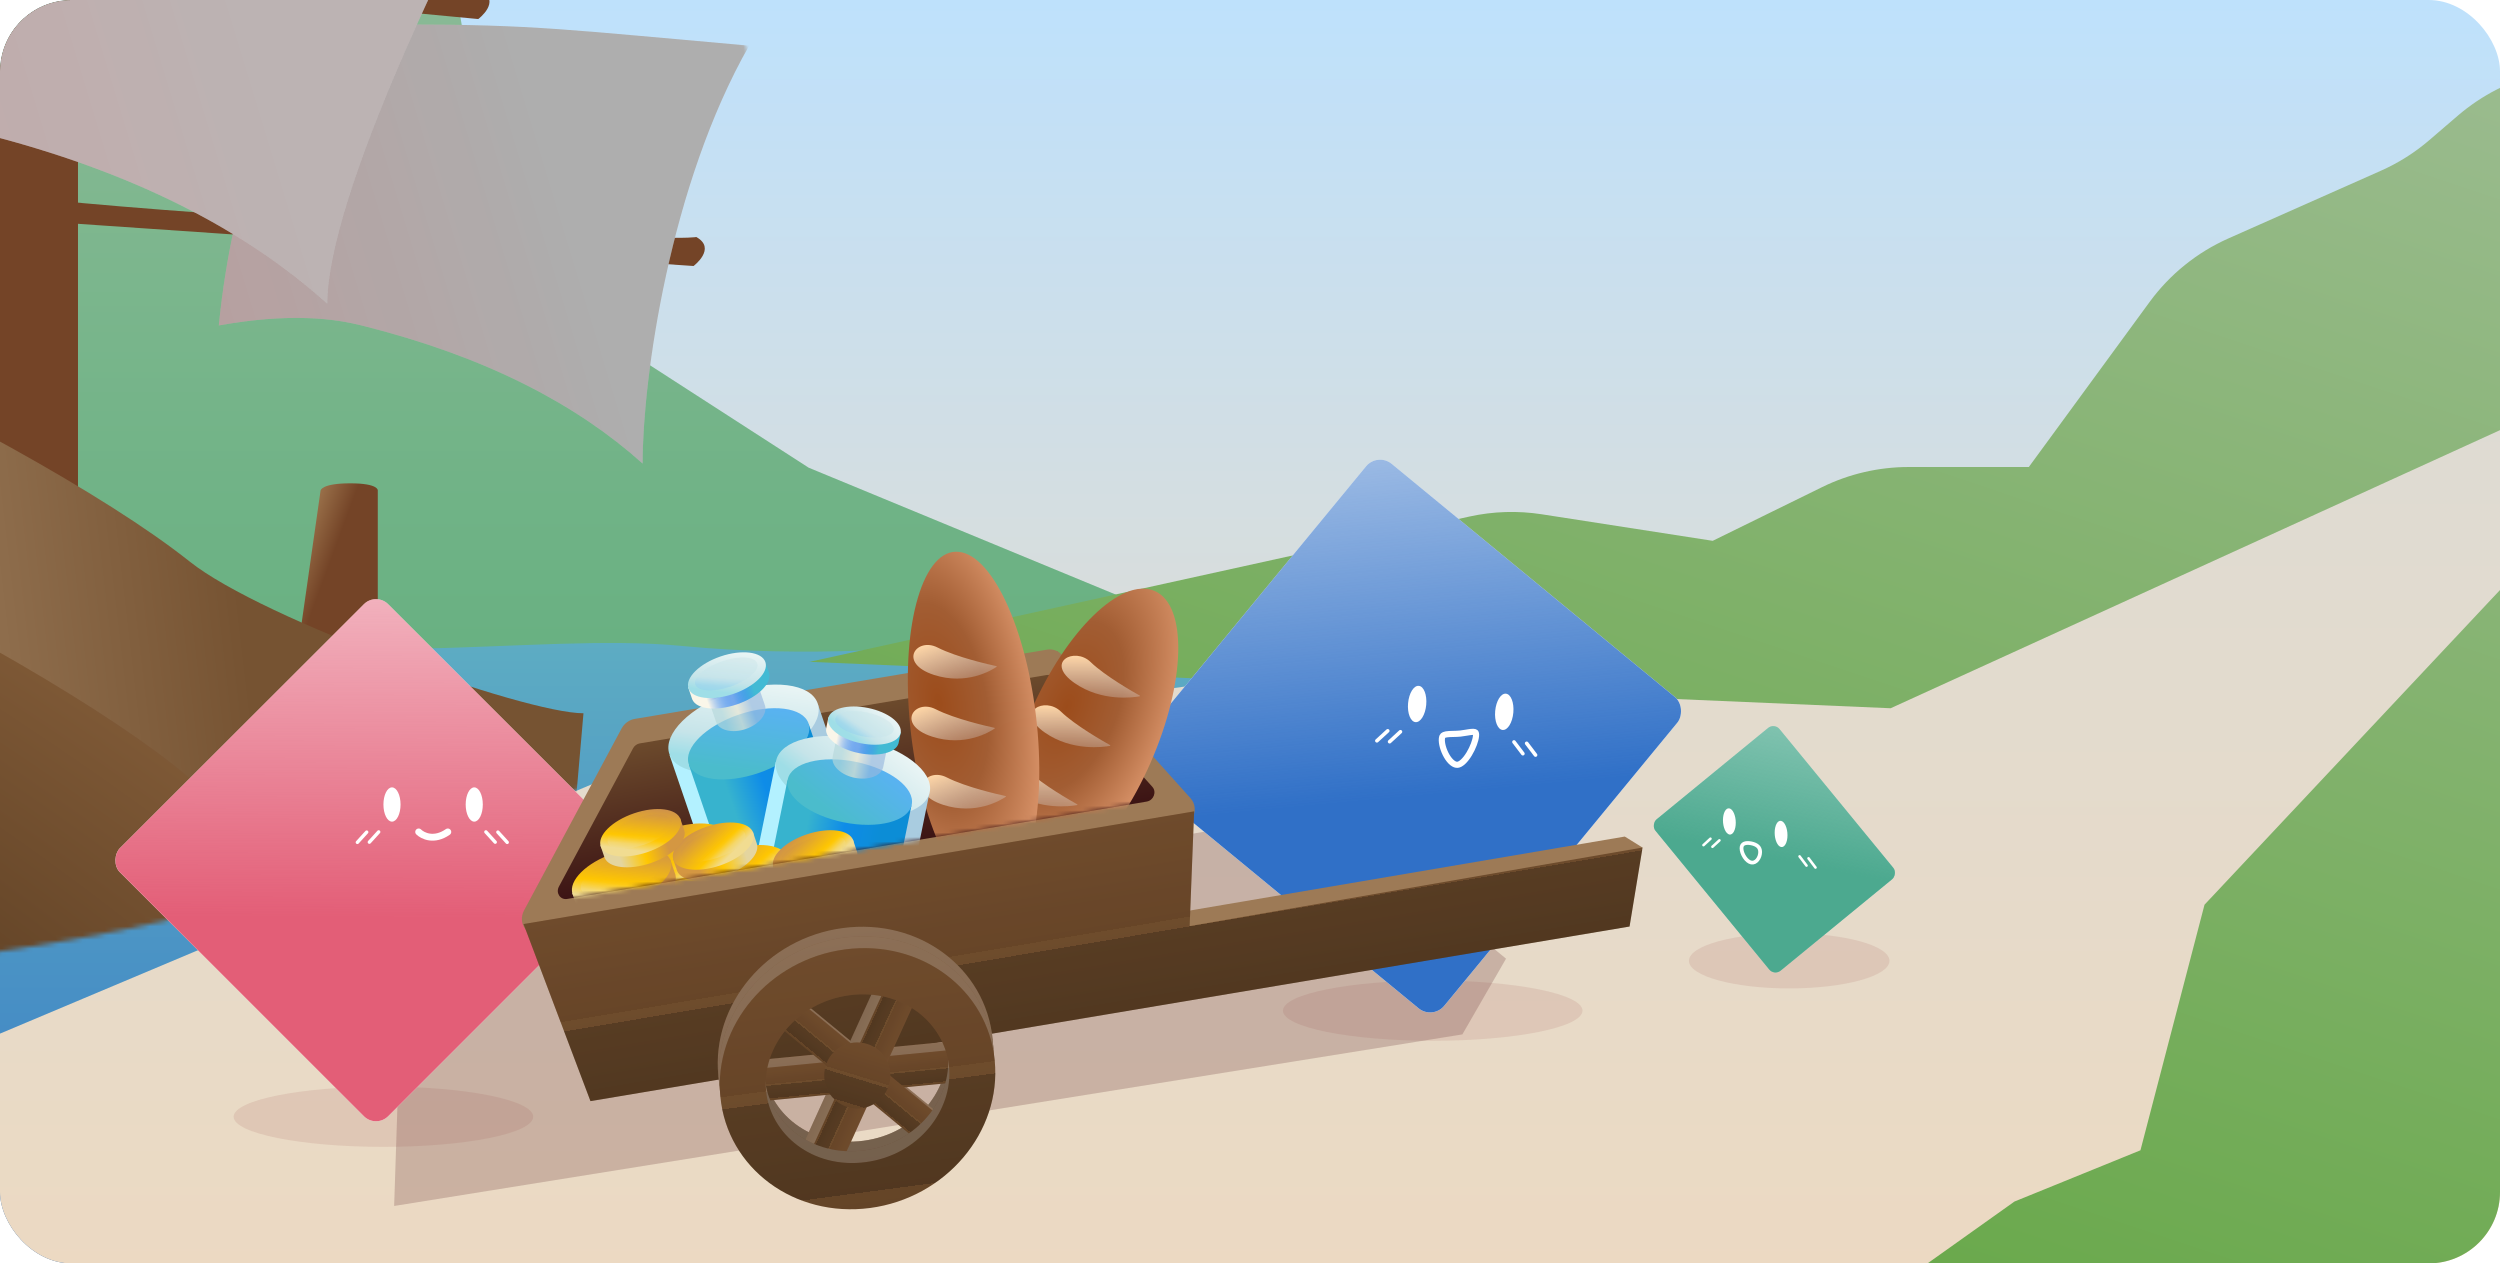 <svg width="560" height="283" viewBox="0 0 560 283" fill="none" xmlns="http://www.w3.org/2000/svg">
<g clip-path="url(#clip0_1693_2763)">
<rect width="560" height="283" rx="16" fill="url(#paint0_linear_1693_2763)"/>
<g filter="url(#filter0_d_1693_2763)">
<path d="M174.136 115.761L278.445 158.864L231.031 187.312H181.032L127.585 206.277H23.276L-46.55 236.449L-17.24 -10.099L11.207 -0.616L23.276 19.211L95.689 12.315L106.033 71.797L174.136 115.761Z" fill="url(#paint1_linear_1693_2763)"/>
</g>
<path d="M294.901 132.655C263.295 137.396 207.289 149.995 152.674 144.685C119.663 141.476 70.21 151.777 25.618 138.048C-22.009 123.385 -64.564 84.616 -91.008 80.209C-114.202 76.343 -213.758 106.22 -274.954 80.209C-329.573 56.995 -343.028 90.567 -382.099 97.276V236.007L-308.141 312.809L281.626 291.001L294.901 132.655Z" fill="url(#paint2_linear_1693_2763)"/>
<path d="M145.654 170.169L-12.033 236.599V277.509L58.098 398.048L454.05 333.76L584.816 197.88L575.319 50.312L428.481 137.976L295.523 149.665L145.654 170.169Z" fill="url(#paint3_linear_1693_2763)"/>
<path d="M533.342 38.233L499.171 53.404C492.145 56.524 486.059 61.429 481.519 67.632L454.456 104.61L427.548 104.61C420.826 104.61 414.193 106.15 408.158 109.112L383.648 121.144L345.354 115.199C339.965 114.362 334.468 114.535 329.142 115.707L181.336 148.252L423.495 158.648L566.041 93.594L570.346 121.144L493.811 202.655L479.461 257.665L451.239 269.145L401.492 304.542L602.957 293.311L653.449 50.215L623.462 50.174L619.082 40.757C606.787 14.321 572.646 6.937 550.525 25.928L544.149 31.403C540.898 34.193 537.258 36.494 533.342 38.233Z" fill="url(#paint4_linear_1693_2763)"/>
<mask id="mask0_1693_2763" style="mask-type:alpha" maskUnits="userSpaceOnUse" x="-29" y="-20" width="214" height="237">
<path d="M-18.861 7.111L-28.742 216.804C-28.742 216.804 8.982 212.977 38.506 205.87C68.03 198.762 135.463 174.537 135.463 174.537L184.963 48.603L152.934 -19.823H-18.861V7.111Z" fill="#D9D9D9"/>
</mask>
<g mask="url(#mask0_1693_2763)">
<path d="M71.809 109.876C71.809 109.876 71.971 108.265 78.436 108.265C84.901 108.265 84.625 109.876 84.625 109.876V191.961H60.072L71.809 109.876Z" fill="url(#paint5_linear_1693_2763)"/>
<path d="M-61.035 -18.181C-61.035 -18.181 -58.896 -18.108 26.247 -10.062C111.391 -2.016 107.744 -2.232 107.744 -2.232C112.369 0.347 107.13 4.266 107.13 4.266L-61.649 -11.682L-61.035 -18.181Z" fill="url(#paint6_linear_1693_2763)"/>
<path d="M-13.547 41.472C-13.547 41.472 -4.471 44.661 73.735 49.591C151.941 54.52 155.967 53.087 155.967 53.087C160.592 55.666 155.353 59.585 155.353 59.585L-14.161 47.97L-13.547 41.472Z" fill="url(#paint7_linear_1693_2763)"/>
<g filter="url(#filter1_i_1693_2763)">
<path d="M64.983 115.897C58.775 114.347 48.931 113.052 33.016 115.897C36.186 83.58 46.94 59.584 50.11 56.171C64.265 46.409 56.598 48.479 74.46 48.479C103.806 48.479 111.775 49.715 151.803 53.228C134.031 84.396 127.947 127.809 127.947 146.844C113.304 133.666 92.939 122.874 64.983 115.897Z" fill="url(#paint8_linear_1693_2763)"/>
<path d="M64.983 115.897C58.775 114.347 48.931 113.052 33.016 115.897C36.186 83.58 46.94 59.584 50.11 56.171C64.265 46.409 56.598 48.479 74.46 48.479C103.806 48.479 111.775 49.715 151.803 53.228C134.031 84.396 127.947 127.809 127.947 146.844C113.304 133.666 92.939 122.874 64.983 115.897Z" fill="black" fill-opacity="0.2"/>
</g>
<g filter="url(#filter2_ii_1693_2763)">
<path d="M41.278 -30.921C41.278 -25.988 30.292 -3.649 26.742 -0.099C23.841 2.802 12.591 3.593 5.645 3.593C-2.443 3.593 -12.684 1.087 -15.453 -1.682C-19.614 -5.843 -27.364 -28.771 -27.364 -33.283C-27.364 -40.778 -15.836 -44.492 4.484 -44.492C24.805 -44.492 41.278 -38.416 41.278 -30.921Z" fill="url(#paint9_radial_1693_2763)"/>
<path d="M41.278 -30.921C41.278 -25.988 30.292 -3.649 26.742 -0.099C23.841 2.802 12.591 3.593 5.645 3.593C-2.443 3.593 -12.684 1.087 -15.453 -1.682C-19.614 -5.843 -27.364 -28.771 -27.364 -33.283C-27.364 -40.778 -15.836 -44.492 4.484 -44.492C24.805 -44.492 41.278 -38.416 41.278 -30.921Z" fill="url(#paint10_linear_1693_2763)" fill-opacity="0.6"/>
</g>
<path d="M-8.021 -0.039C-8.021 -0.039 -7.699 -3.244 5.16 -3.244C18.02 -3.244 17.471 -0.039 17.471 -0.039V163.238H-15.284L-8.021 -0.039Z" fill="url(#paint11_linear_1693_2763)"/>
<g filter="url(#filter3_i_1693_2763)">
<path d="M-24.603 78.73C-46.288 73.318 -65.353 70.52 -83.471 81.391C-93.828 56.993 -81.832 27.814 -60.235 -3.16C-42.721 -15.239 -29.005 -18.38 -6.904 -18.38C29.407 -18.38 60.327 -8.571 102.819 -3.16C80.828 35.406 53.305 93.469 53.305 117.023C35.187 100.717 9.989 87.363 -24.603 78.73Z" fill="url(#paint12_linear_1693_2763)"/>
<path d="M-24.603 78.73C-46.288 73.318 -65.353 70.52 -83.471 81.391C-93.828 56.993 -81.832 27.814 -60.235 -3.16C-42.721 -15.239 -29.005 -18.38 -6.904 -18.38C29.407 -18.38 60.327 -8.571 102.819 -3.16C80.828 35.406 53.305 93.469 53.305 117.023C35.187 100.717 9.989 87.363 -24.603 78.73Z" fill="black" fill-opacity="0.2"/>
<path d="M-24.603 78.73C-46.288 73.318 -65.353 70.52 -83.471 81.391C-93.828 56.993 -81.832 27.814 -60.235 -3.16C-42.721 -15.239 -29.005 -18.38 -6.904 -18.38C29.407 -18.38 60.327 -8.571 102.819 -3.16C80.828 35.406 53.305 93.469 53.305 117.023C35.187 100.717 9.989 87.363 -24.603 78.73Z" fill="#F5CCCC" fill-opacity="0.2"/>
</g>
<path d="M130.699 159.772L126.827 204.307L65.772 216.831L-75.578 245.875C-85.582 237.162 -113.723 216.831 -142.381 193.595C-171.038 170.36 -182.075 125.825 -182.075 94.844C-182.075 94.844 -176.266 60.959 -179.17 38.691C-175.298 38.691 -167.552 29.01 -167.552 29.01C-106.559 44.5 4.778 95.812 42.536 125.825C58.861 138.801 117.468 159.772 130.699 159.772Z" fill="url(#paint13_linear_1693_2763)"/>
<path fill-rule="evenodd" clip-rule="evenodd" d="M-167.573 160.224C-168.215 154.284 -168.521 148.568 -168.521 143.251C-168.521 143.251 -161.92 107.43 -164.648 85.162C-161.011 85.162 -157.871 77.417 -157.871 77.417C-100.587 92.907 6.97 144.219 42.431 174.232C56.314 185.981 82.576 186.772 96.643 186.817L65.772 216.83L-75.578 245.875C-80.308 241.756 -89.09 235.04 -100.065 226.649C-112.304 217.29 -127.271 205.846 -142.38 193.595C-153.15 184.863 -161.431 173.122 -167.573 160.224Z" fill="url(#paint14_radial_1693_2763)"/>
</g>
<path d="M131.631 188.006C130.354 188.212 128.972 188.989 127.929 190.091L90.873 229.205C89.459 230.698 89.053 232.288 89.492 233.343L88.289 270.135L327.573 231.708L337.342 214.763L337.366 214.756L337.353 214.745L337.364 214.725L337.334 214.73L334.502 212.39L234.357 228.652L243.429 208.528L312.248 197.476L321.934 180.675L321.987 180.66L321.957 180.635L322.039 180.493L321.828 180.528L319.123 178.293L237.927 191.478L229.263 173.817C228.838 172.952 227.825 172.558 226.547 172.764L131.631 188.006Z" fill="#764848" fill-opacity="0.28"/>
<ellipse cx="85.888" cy="250.147" rx="33.552" ry="6.754" fill="#913C3C" fill-opacity="0.12"/>
<rect x="84.228" y="132.62" width="84.945" height="84.945" rx="3.839" transform="rotate(45 84.228 132.62)" fill="white"/>
<rect x="84.228" y="132.62" width="84.945" height="84.945" rx="3.839" transform="rotate(45 84.228 132.62)" fill="url(#paint15_linear_1693_2763)"/>
<ellipse cx="87.806" cy="180.209" rx="1.919" ry="3.839" fill="white"/>
<ellipse cx="106.231" cy="180.209" rx="1.919" ry="3.839" fill="white"/>
<path d="M82.137 186.397L80.054 188.686" stroke="white" stroke-width="0.768" stroke-linecap="round"/>
<path d="M84.823 186.35L82.74 188.639" stroke="white" stroke-width="0.768" stroke-linecap="round"/>
<path d="M111.528 186.397L113.611 188.686" stroke="white" stroke-width="0.768" stroke-linecap="round"/>
<path d="M108.843 186.35L110.925 188.639" stroke="white" stroke-width="0.768" stroke-linecap="round"/>
<path d="M93.782 186.351C94.678 187.246 97.237 188.5 100.308 186.351" stroke="white" stroke-width="1.535" stroke-linecap="round"/>
<path d="M333.313 151.697L229.564 169.344L228.052 175.935L298.887 166.968L337.311 154.182L333.313 151.697Z" fill="#9D7A56"/>
<path fill-rule="evenodd" clip-rule="evenodd" d="M147.18 161.189L162.095 200.658L334.378 171.71L337.294 154.009L235.839 171.616L236.843 145.913L147.18 161.189Z" fill="url(#paint16_linear_1693_2763)"/>
<path fill-rule="evenodd" clip-rule="evenodd" d="M147.18 161.189L162.095 200.658L334.378 171.71L337.294 154.009L235.839 171.616L236.843 145.913L147.18 161.189Z" fill="url(#paint17_linear_1693_2763)" fill-opacity="0.2"/>
<path fill-rule="evenodd" clip-rule="evenodd" d="M147.18 161.189L162.095 200.658L334.378 171.71L337.294 154.009L235.839 171.616L236.843 145.913L147.18 161.189Z" fill="url(#paint18_linear_1693_2763)" fill-opacity="0.2"/>
<ellipse cx="320.928" cy="226.383" rx="33.552" ry="6.754" fill="#913C3C" fill-opacity="0.12"/>
<rect x="308.586" y="101.312" width="90.323" height="90.323" rx="4.082" transform="rotate(39.462 308.586 101.312)" fill="white"/>
<rect x="308.586" y="101.312" width="90.323" height="90.323" rx="4.082" transform="rotate(39.462 308.586 101.312)" fill="url(#paint19_linear_1693_2763)"/>
<ellipse cx="317.441" cy="157.694" rx="2.041" ry="4.082" transform="rotate(5.138 317.441 157.694)" fill="white"/>
<ellipse cx="336.954" cy="159.448" rx="2.041" ry="4.082" transform="rotate(5.138 336.954 159.448)" fill="white"/>
<path d="M310.847 163.708L308.424 165.934" stroke="white" stroke-width="0.816" stroke-linecap="round"/>
<path d="M313.696 163.914L311.273 166.14" stroke="white" stroke-width="0.816" stroke-linecap="round"/>
<path d="M341.974 166.506L343.962 169.129" stroke="white" stroke-width="0.816" stroke-linecap="round"/>
<path d="M339.134 166.201L341.122 168.824" stroke="white" stroke-width="0.816" stroke-linecap="round"/>
<path d="M322.978 165.487C322.89 166.462 323.297 168.012 324.044 169.312C324.411 169.951 324.84 170.491 325.289 170.851C325.745 171.217 326.161 171.35 326.505 171.313C326.849 171.275 327.261 171.064 327.731 170.628C328.198 170.195 328.665 169.59 329.09 168.892C329.949 167.481 330.537 165.857 330.627 164.849C330.671 164.359 330.584 164.167 330.518 164.088C330.455 164.013 330.331 163.944 330.032 163.933C329.724 163.921 329.327 163.975 328.813 164.06C328.718 164.076 328.62 164.093 328.519 164.11C328.094 164.182 327.618 164.264 327.134 164.316C326.582 164.376 326.026 164.388 325.525 164.398C325.473 164.399 325.423 164.4 325.372 164.401C324.814 164.413 324.345 164.431 323.951 164.501C323.551 164.572 323.345 164.679 323.235 164.781C323.152 164.859 323.019 165.032 322.978 165.487Z" stroke="white" stroke-width="1.376"/>
<path fill-rule="evenodd" clip-rule="evenodd" d="M142.191 161.032C140.948 161.241 139.843 162.047 139.228 163.194L117.405 203.898C115.877 206.748 118.025 209.955 121.114 209.436L264.155 185.402C267.243 184.883 268.711 181.068 266.688 178.815L237.798 146.631C236.984 145.725 235.76 145.31 234.517 145.519L142.191 161.032Z" fill="#9D7A56"/>
<path d="M363.953 187.388L260.204 205.034L258.692 211.625L329.526 202.658L367.95 189.873L363.953 187.388Z" fill="#9D7A56"/>
<path fill-rule="evenodd" clip-rule="evenodd" d="M117.274 206.984L132.264 246.651L365.019 207.542L367.935 189.841L266.48 207.448L267.484 181.745L117.274 206.984Z" fill="url(#paint20_linear_1693_2763)"/>
<path fill-rule="evenodd" clip-rule="evenodd" d="M117.274 206.984L132.264 246.651L365.019 207.542L367.935 189.841L266.48 207.448L267.484 181.745L117.274 206.984Z" fill="url(#paint21_linear_1693_2763)" fill-opacity="0.2"/>
<path fill-rule="evenodd" clip-rule="evenodd" d="M117.274 206.984L132.264 246.651L365.019 207.542L367.935 189.841L266.48 207.448L267.484 181.745L117.274 206.984Z" fill="url(#paint22_linear_1693_2763)" fill-opacity="0.2"/>
<path fill-rule="evenodd" clip-rule="evenodd" d="M234.495 151.197C235.116 151.092 235.728 151.3 236.135 151.753L258.134 176.259C259.145 177.386 258.411 179.293 256.867 179.553L127.052 201.365C125.508 201.625 124.434 200.021 125.197 198.596L141.815 167.602C142.122 167.028 142.675 166.625 143.296 166.521L234.495 151.197Z" fill="url(#paint23_linear_1693_2763)"/>
<mask id="mask1_1693_2763" style="mask-type:alpha" maskUnits="userSpaceOnUse" x="115" y="82" width="171" height="120">
<path fill-rule="evenodd" clip-rule="evenodd" d="M270.184 82.103C270.411 82.064 270.639 82.067 270.859 82.111L281.677 84.265C282.452 84.419 283.018 85.056 283.096 85.861L285.83 114.056C285.861 114.37 285.814 114.692 285.696 114.994L260.976 177.823C260.706 178.508 260.096 179.011 259.39 179.129L125.258 201.667C124.217 201.842 123.287 201.143 123.167 200.095L115.547 133.379C115.505 133.009 115.562 132.579 115.876 132.359C116.144 132.171 116.452 132.065 116.706 131.858L153.215 102.032C153.493 101.805 153.821 101.655 154.165 101.597L270.184 82.103Z" fill="url(#paint24_linear_1693_2763)"/>
</mask>
<g mask="url(#mask1_1693_2763)">
<ellipse cx="244.36" cy="164.983" rx="14.594" ry="35.597" transform="rotate(23.684 244.36 164.983)" fill="url(#paint25_radial_1693_2763)"/>
<path d="M244.283 148.285C247.481 151.393 254.001 155.083 255.301 155.805C255.381 155.849 255.364 155.965 255.274 155.981C253.86 156.241 246.825 157.25 240.72 153.017C233.898 148.285 240.72 144.824 244.283 148.285Z" fill="url(#paint26_linear_1693_2763)"/>
<path d="M237.634 159.385C240.833 162.493 247.353 166.183 248.652 166.904C248.733 166.949 248.716 167.064 248.625 167.081C247.211 167.34 240.176 168.35 234.072 164.117C227.249 159.385 234.072 155.923 237.634 159.385Z" fill="url(#paint27_linear_1693_2763)"/>
<path d="M230.272 172.644C233.47 175.752 239.99 179.442 241.289 180.163C241.37 180.208 241.353 180.323 241.262 180.34C239.849 180.599 232.813 181.609 226.709 177.375C219.887 172.644 226.709 169.182 230.272 172.644Z" fill="url(#paint28_linear_1693_2763)"/>
<ellipse cx="14.491" cy="39.105" rx="14.491" ry="39.105" transform="matrix(0.991 0.113 0.083 0.993 200.469 121.98)" fill="url(#paint29_radial_1693_2763)"/>
<path d="M210.019 145.045C214.313 147.239 221.819 148.917 223.185 149.211C223.27 149.23 223.299 149.331 223.23 149.379C222.195 150.087 216.567 153.572 209.206 151.18C201.043 148.527 205.281 142.625 210.019 145.045Z" fill="url(#paint30_linear_1693_2763)"/>
<path d="M209.589 158.864C213.883 161.058 221.389 162.736 222.755 163.031C222.84 163.049 222.869 163.151 222.8 163.198C221.765 163.907 216.137 167.392 208.776 164.999C200.613 162.346 204.851 156.444 209.589 158.864Z" fill="url(#paint31_linear_1693_2763)"/>
<path d="M212.087 174.146C216.381 176.341 223.887 178.018 225.253 178.313C225.338 178.331 225.367 178.433 225.298 178.48C224.262 179.189 218.635 182.674 211.274 180.282C203.11 177.629 207.349 171.726 212.087 174.146Z" fill="url(#paint32_linear_1693_2763)"/>
<path fill-rule="evenodd" clip-rule="evenodd" d="M149.984 169.149L183.223 157.805L195.216 192.944L195.202 192.949C196.357 197.395 190.228 203.356 181.256 206.418C172.284 209.48 163.789 208.51 161.985 204.285L161.977 204.288L161.926 204.14C161.907 204.09 161.889 204.039 161.871 203.988C161.854 203.937 161.837 203.886 161.822 203.834L149.984 169.149Z" fill="url(#paint33_linear_1693_2763)"/>
<ellipse cx="17.561" cy="8.561" rx="17.561" ry="8.561" transform="matrix(-0.946 0.323 0.323 0.946 180.399 149.462)" fill="url(#paint34_linear_1693_2763)"/>
<path fill-rule="evenodd" clip-rule="evenodd" d="M154.329 171.39L181.159 162.233L190.84 190.598L190.828 190.602C191.76 194.19 186.813 199.002 179.571 201.474C172.329 203.945 165.472 203.162 164.016 199.752L164.009 199.754L163.969 199.637C163.954 199.596 163.938 199.554 163.924 199.512C163.91 199.47 163.896 199.428 163.884 199.386L154.329 171.39Z" fill="url(#paint35_linear_1693_2763)"/>
<ellipse cx="14.175" cy="6.91" rx="14.175" ry="6.91" transform="matrix(-0.946 0.323 0.323 0.946 178.879 155.5)" fill="url(#paint36_linear_1693_2763)"/>
<path fill-rule="evenodd" clip-rule="evenodd" d="M158.789 157.006L169.733 153.271L171.378 158.092L171.374 158.093C171.901 159.987 170.001 162.294 167.046 163.302C164.092 164.31 161.178 163.647 160.437 161.826L160.434 161.827L160.397 161.718C160.394 161.711 160.392 161.705 160.39 161.698C160.387 161.692 160.385 161.685 160.383 161.679L158.789 157.006Z" fill="url(#paint37_linear_1693_2763)" fill-opacity="0.65"/>
<path fill-rule="evenodd" clip-rule="evenodd" d="M155.024 156.555C155.02 156.545 155.017 156.536 155.014 156.526C155.011 156.517 155.007 156.507 155.004 156.498L154.138 153.959L155.935 153.345C157.171 151.815 159.422 150.333 162.196 149.386C164.971 148.439 167.658 148.236 169.572 148.691L171.369 148.078L172.299 150.801L172.293 150.803C172.892 153.108 169.715 156.199 165.063 157.786C160.412 159.374 156.008 158.87 155.073 156.68L155.067 156.682L155.024 156.555Z" fill="url(#paint38_linear_1693_2763)"/>
<ellipse cx="9.104" cy="4.438" rx="9.104" ry="4.438" transform="matrix(-0.946 0.323 0.323 0.946 170.013 144.104)" fill="url(#paint39_linear_1693_2763)"/>
<ellipse cx="7.336" cy="2.996" rx="7.336" ry="2.996" transform="matrix(-0.946 0.323 0.323 0.946 168.653 145.762)" fill="url(#paint40_linear_1693_2763)" fill-opacity="0.4" style="mix-blend-mode:multiply"/>
<path fill-rule="evenodd" clip-rule="evenodd" d="M173.773 170.656L208.189 177.661L200.783 214.045L200.768 214.042C199.519 218.462 191.218 220.51 181.928 218.619C172.638 216.728 165.798 211.598 166.376 207.041L166.367 207.039L166.399 206.886C166.407 206.833 166.417 206.78 166.428 206.727C166.439 206.674 166.45 206.622 166.463 206.569L173.773 170.656Z" fill="url(#paint41_linear_1693_2763)"/>
<ellipse cx="17.561" cy="8.561" rx="17.561" ry="8.561" transform="matrix(-0.98 -0.199 -0.199 0.98 209.966 169.035)" fill="url(#paint42_linear_1693_2763)"/>
<path fill-rule="evenodd" clip-rule="evenodd" d="M176.39 174.786L204.17 180.44L198.192 209.809L198.18 209.806C197.171 213.374 190.471 215.027 182.972 213.501C175.474 211.975 169.953 207.834 170.419 204.156L170.412 204.154L170.437 204.033C170.444 203.989 170.452 203.946 170.461 203.902C170.47 203.859 170.479 203.815 170.49 203.773L176.39 174.786Z" fill="url(#paint43_linear_1693_2763)"/>
<ellipse cx="14.175" cy="6.91" rx="14.175" ry="6.91" transform="matrix(-0.98 -0.199 -0.199 0.98 205.604 173.478)" fill="url(#paint44_linear_1693_2763)"/>
<path fill-rule="evenodd" clip-rule="evenodd" d="M187.506 164.626L198.837 166.933L197.821 171.924L197.818 171.923C197.316 173.824 194.51 174.854 191.451 174.232C188.392 173.609 186.212 171.564 186.494 169.618L186.49 169.617L186.513 169.504C186.514 169.497 186.516 169.491 186.517 169.484C186.518 169.477 186.52 169.471 186.521 169.464L187.506 164.626Z" fill="url(#paint45_linear_1693_2763)" fill-opacity="0.65"/>
<path fill-rule="evenodd" clip-rule="evenodd" d="M185.065 163.111C185.066 163.103 185.068 163.095 185.069 163.088C185.071 163.08 185.072 163.073 185.074 163.065L185.562 160.67L187.254 161.014C188.928 160.381 191.375 160.252 193.987 160.784C196.6 161.316 198.802 162.391 200.095 163.628L201.787 163.973L201.265 166.537L201.26 166.536C200.671 168.62 196.757 169.586 192.377 168.694C187.997 167.803 184.772 165.384 185.045 163.235L185.04 163.234L185.065 163.111Z" fill="url(#paint46_linear_1693_2763)"/>
<ellipse cx="8.279" cy="4.036" rx="8.279" ry="4.036" transform="matrix(-0.98 -0.199 -0.199 0.98 202.549 160.23)" fill="url(#paint47_linear_1693_2763)"/>
<ellipse cx="6.671" cy="2.725" rx="6.671" ry="2.725" transform="matrix(-0.98 -0.199 -0.199 0.98 200.72 160.906)" fill="url(#paint48_linear_1693_2763)" fill-opacity="0.4" style="mix-blend-mode:multiply"/>
<path fill-rule="evenodd" clip-rule="evenodd" d="M174.105 192.579L176.4 191.809L177.566 195.287L177.559 195.289C178.307 198.232 174.236 202.15 168.296 204.142C162.355 206.135 156.745 205.463 155.568 202.664L155.561 202.667L155.497 202.479C155.496 202.475 155.495 202.472 155.494 202.468C155.493 202.465 155.492 202.461 155.49 202.458L154.394 199.189L156.689 198.42C158.276 196.476 161.155 194.603 164.698 193.414C168.241 192.226 171.667 191.986 174.105 192.579Z" fill="url(#paint49_linear_1693_2763)"/>
<ellipse cx="165.494" cy="195.787" rx="11.605" ry="5.657" transform="rotate(-18.54 165.494 195.787)" fill="url(#paint50_linear_1693_2763)"/>
<ellipse cx="165.433" cy="195.388" rx="9.351" ry="3.819" transform="rotate(-18.54 165.433 195.388)" fill="url(#paint51_linear_1693_2763)" fill-opacity="0.4" style="mix-blend-mode:multiply"/>
<path fill-rule="evenodd" clip-rule="evenodd" d="M160.801 187.753L163.096 186.983L164.263 190.461L164.255 190.463C165.004 193.405 160.932 197.324 154.992 199.316C149.052 201.308 143.441 200.637 142.264 197.838L142.257 197.841L142.201 197.672C142.197 197.662 142.194 197.652 142.19 197.642C142.187 197.632 142.184 197.622 142.18 197.612L141.091 194.363L143.385 193.593C144.972 191.65 147.851 189.777 151.394 188.588C154.938 187.4 158.364 187.159 160.801 187.753Z" fill="url(#paint52_linear_1693_2763)"/>
<ellipse cx="152.19" cy="190.961" rx="11.605" ry="5.657" transform="rotate(-18.54 152.19 190.961)" fill="url(#paint53_linear_1693_2763)"/>
<ellipse cx="152.13" cy="190.562" rx="9.351" ry="3.819" transform="rotate(-18.54 152.13 190.562)" fill="url(#paint54_linear_1693_2763)" fill-opacity="0.4" style="mix-blend-mode:multiply"/>
<path fill-rule="evenodd" clip-rule="evenodd" d="M130.438 199.193L128.147 199.975L129.332 203.446L129.339 203.444C130.531 206.236 136.145 206.878 142.075 204.854C148.005 202.831 152.055 198.891 151.291 195.952L151.298 195.95L151.238 195.773C151.235 195.766 151.233 195.759 151.231 195.752C151.228 195.745 151.226 195.738 151.223 195.731L150.113 192.478L147.823 193.26C145.382 192.68 141.957 192.939 138.42 194.146C134.883 195.353 132.015 197.242 130.438 199.193Z" fill="url(#paint55_linear_1693_2763)"/>
<ellipse cx="11.605" cy="5.657" rx="11.605" ry="5.657" transform="matrix(-0.946 0.323 0.323 0.946 148.384 187.411)" fill="url(#paint56_linear_1693_2763)"/>
<ellipse cx="9.351" cy="3.819" rx="9.351" ry="3.819" transform="matrix(-0.946 0.323 0.323 0.946 146.651 189.525)" fill="url(#paint57_linear_1693_2763)" fill-opacity="0.4" style="mix-blend-mode:multiply"/>
<path fill-rule="evenodd" clip-rule="evenodd" d="M166.769 186.923L168.635 186.297L169.583 189.125L169.577 189.127C170.186 191.52 166.875 194.707 162.044 196.327C157.214 197.947 152.651 197.401 151.694 195.125L151.688 195.127L151.636 194.972C151.635 194.97 151.634 194.968 151.634 194.966C151.633 194.963 151.632 194.961 151.632 194.959L150.739 192.299L152.606 191.673C153.896 190.093 156.237 188.569 159.119 187.603C162 186.636 164.786 186.441 166.769 186.923Z" fill="url(#paint58_linear_1693_2763)"/>
<ellipse cx="159.766" cy="189.532" rx="9.438" ry="4.601" transform="rotate(-18.54 159.766 189.532)" fill="url(#paint59_linear_1693_2763)"/>
<ellipse cx="159.717" cy="189.208" rx="7.605" ry="3.106" transform="rotate(-18.54 159.717 189.208)" fill="url(#paint60_linear_1693_2763)" fill-opacity="0.4" style="mix-blend-mode:multiply"/>
<path fill-rule="evenodd" clip-rule="evenodd" d="M191.946 190.698L191.998 190.853L191.992 190.855C192.601 193.248 189.29 196.434 184.459 198.054C179.628 199.674 175.066 199.128 174.109 196.852L174.103 196.854L173.154 194.026L175.021 193.4C176.311 191.82 178.652 190.297 181.533 189.33C184.415 188.364 187.201 188.168 189.184 188.651L191.05 188.025L191.942 190.685C191.943 190.687 191.943 190.689 191.944 190.692C191.945 190.694 191.946 190.696 191.946 190.698Z" fill="url(#paint61_linear_1693_2763)"/>
<ellipse cx="182.18" cy="191.26" rx="9.438" ry="4.601" transform="rotate(-18.54 182.18 191.26)" fill="url(#paint62_linear_1693_2763)"/>
<ellipse cx="182.132" cy="190.935" rx="7.605" ry="3.106" transform="rotate(-18.54 182.132 190.935)" fill="url(#paint63_linear_1693_2763)" fill-opacity="0.4" style="mix-blend-mode:multiply"/>
<path fill-rule="evenodd" clip-rule="evenodd" d="M135.392 192.03C135.391 192.025 135.389 192.021 135.388 192.016C135.386 192.012 135.385 192.007 135.383 192.002L134.479 189.354L136.342 188.718C137.624 187.131 139.957 185.595 142.833 184.614C145.71 183.632 148.495 183.422 150.48 183.894L152.343 183.258L153.306 186.081L153.3 186.083C153.921 188.472 150.628 191.676 145.805 193.322C140.983 194.968 136.418 194.446 135.449 192.175L135.443 192.177L135.392 192.03Z" fill="url(#paint64_linear_1693_2763)"/>
<ellipse cx="9.438" cy="4.601" rx="9.438" ry="4.601" transform="matrix(-0.946 0.323 0.323 0.946 150.936 179.137)" fill="url(#paint65_linear_1693_2763)"/>
<ellipse cx="7.605" cy="3.106" rx="7.605" ry="3.106" transform="matrix(-0.946 0.323 0.323 0.946 149.527 180.855)" fill="url(#paint66_linear_1693_2763)" fill-opacity="0.4" style="mix-blend-mode:multiply"/>
</g>
<path fill-rule="evenodd" clip-rule="evenodd" d="M193.439 255.529C205.376 253.95 213.063 243.849 212.121 234.13C211.178 224.41 201.752 216.574 189.815 218.154C177.879 219.733 170.192 229.834 171.134 239.553C172.077 249.273 181.503 257.109 193.439 255.529ZM194.436 265.803C211.405 263.557 223.904 248.77 222.353 232.776C220.802 216.781 205.789 205.635 188.819 207.88C171.85 210.126 159.351 224.913 160.902 240.907C162.453 256.902 177.466 268.048 194.436 265.803Z" fill="url(#paint67_linear_1693_2763)"/>
<path fill-rule="evenodd" clip-rule="evenodd" d="M193.439 255.529C205.376 253.95 213.063 243.849 212.121 234.13C211.178 224.41 201.752 216.574 189.815 218.154C177.879 219.733 170.192 229.834 171.134 239.553C172.077 249.273 181.503 257.109 193.439 255.529ZM194.436 265.803C211.405 263.557 223.904 248.77 222.353 232.776C220.802 216.781 205.789 205.635 188.819 207.88C171.85 210.126 159.351 224.913 160.902 240.907C162.453 256.902 177.466 268.048 194.436 265.803Z" fill="url(#paint68_linear_1693_2763)" fill-opacity="0.2"/>
<path fill-rule="evenodd" clip-rule="evenodd" d="M193.439 255.529C205.376 253.95 213.063 243.849 212.121 234.13C211.178 224.41 201.752 216.574 189.815 218.154C177.879 219.733 170.192 229.834 171.134 239.553C172.077 249.273 181.503 257.109 193.439 255.529ZM194.436 265.803C211.405 263.557 223.904 248.77 222.353 232.776C220.802 216.781 205.789 205.635 188.819 207.88C171.85 210.126 159.351 224.913 160.902 240.907C162.453 256.902 177.466 268.048 194.436 265.803Z" fill="url(#paint69_linear_1693_2763)" fill-opacity="0.2"/>
<path fill-rule="evenodd" clip-rule="evenodd" d="M193.439 255.529C205.376 253.95 213.063 243.849 212.121 234.13C211.178 224.41 201.752 216.574 189.815 218.154C177.879 219.733 170.192 229.834 171.134 239.553C172.077 249.273 181.503 257.109 193.439 255.529ZM194.436 265.803C211.405 263.557 223.904 248.77 222.353 232.776C220.802 216.781 205.789 205.635 188.819 207.88C171.85 210.126 159.351 224.913 160.902 240.907C162.453 256.902 177.466 268.048 194.436 265.803Z" fill="white" fill-opacity="0.2"/>
<rect x="165.588" y="237.858" width="52.033" height="7.329" transform="rotate(-5.538 165.588 237.858)" fill="url(#paint70_linear_1693_2763)"/>
<rect x="165.588" y="237.858" width="52.033" height="7.329" transform="rotate(-5.538 165.588 237.858)" fill="url(#paint71_linear_1693_2763)" fill-opacity="0.2"/>
<rect x="165.588" y="237.858" width="52.033" height="7.329" transform="rotate(-5.538 165.588 237.858)" fill="white" fill-opacity="0.2"/>
<rect x="174.079" y="219.63" width="52.033" height="7.329" transform="rotate(39.462 174.079 219.63)" fill="url(#paint72_linear_1693_2763)"/>
<rect x="174.079" y="219.63" width="52.033" height="7.329" transform="rotate(39.462 174.079 219.63)" fill="url(#paint73_linear_1693_2763)" fill-opacity="0.2"/>
<rect x="174.079" y="219.63" width="52.033" height="7.329" transform="rotate(39.462 174.079 219.63)" fill="white" fill-opacity="0.2"/>
<rect x="205.945" y="216.831" width="52.033" height="7.329" transform="rotate(114.462 205.945 216.831)" fill="url(#paint74_linear_1693_2763)"/>
<rect x="205.945" y="216.831" width="52.033" height="7.329" transform="rotate(114.462 205.945 216.831)" fill="url(#paint75_linear_1693_2763)" fill-opacity="0.2"/>
<rect x="205.945" y="216.831" width="52.033" height="7.329" transform="rotate(114.462 205.945 216.831)" fill="white" fill-opacity="0.2"/>
<rect x="167.158" y="239.639" width="52.033" height="7.329" transform="rotate(-5.538 167.158 239.639)" fill="url(#paint76_linear_1693_2763)"/>
<rect x="167.158" y="239.639" width="52.033" height="7.329" transform="rotate(-5.538 167.158 239.639)" fill="url(#paint77_linear_1693_2763)" fill-opacity="0.2"/>
<rect x="167.158" y="239.639" width="52.033" height="7.329" transform="rotate(-5.538 167.158 239.639)" fill="url(#paint78_linear_1693_2763)" fill-opacity="0.2"/>
<rect x="175.65" y="221.41" width="52.033" height="7.329" transform="rotate(39.462 175.65 221.41)" fill="url(#paint79_linear_1693_2763)"/>
<rect x="175.65" y="221.41" width="52.033" height="7.329" transform="rotate(39.462 175.65 221.41)" fill="url(#paint80_linear_1693_2763)" fill-opacity="0.2"/>
<rect x="175.65" y="221.41" width="52.033" height="7.329" transform="rotate(39.462 175.65 221.41)" fill="url(#paint81_linear_1693_2763)" fill-opacity="0.2"/>
<rect x="207.515" y="218.611" width="52.033" height="7.329" transform="rotate(114.462 207.515 218.611)" fill="url(#paint82_linear_1693_2763)"/>
<rect x="207.515" y="218.611" width="52.033" height="7.329" transform="rotate(114.462 207.515 218.611)" fill="url(#paint83_linear_1693_2763)" fill-opacity="0.2"/>
<rect x="207.515" y="218.611" width="52.033" height="7.329" transform="rotate(114.462 207.515 218.611)" fill="url(#paint84_linear_1693_2763)" fill-opacity="0.2"/>
<path fill-rule="evenodd" clip-rule="evenodd" d="M193.648 257.683C205.585 256.103 213.272 246.003 212.33 236.283C211.387 226.564 201.961 218.728 190.024 220.307C178.088 221.887 170.401 231.987 171.343 241.707C172.286 251.426 181.712 259.262 193.648 257.683ZM194.645 267.956C211.614 265.711 224.113 250.924 222.562 234.929C221.011 218.934 205.998 207.788 189.028 210.034C172.059 212.279 159.56 227.066 161.111 243.061C162.662 259.056 177.675 270.202 194.645 267.956Z" fill="url(#paint85_linear_1693_2763)"/>
<path fill-rule="evenodd" clip-rule="evenodd" d="M193.648 257.683C205.585 256.103 213.272 246.003 212.33 236.283C211.387 226.564 201.961 218.728 190.024 220.307C178.088 221.887 170.401 231.987 171.343 241.707C172.286 251.426 181.712 259.262 193.648 257.683ZM194.645 267.956C211.614 265.711 224.113 250.924 222.562 234.929C221.011 218.934 205.998 207.788 189.028 210.034C172.059 212.279 159.56 227.066 161.111 243.061C162.662 259.056 177.675 270.202 194.645 267.956Z" fill="url(#paint86_linear_1693_2763)" fill-opacity="0.2"/>
<path fill-rule="evenodd" clip-rule="evenodd" d="M193.648 257.683C205.585 256.103 213.272 246.003 212.33 236.283C211.387 226.564 201.961 218.728 190.024 220.307C178.088 221.887 170.401 231.987 171.343 241.707C172.286 251.426 181.712 259.262 193.648 257.683ZM194.645 267.956C211.614 265.711 224.113 250.924 222.562 234.929C221.011 218.934 205.998 207.788 189.028 210.034C172.059 212.279 159.56 227.066 161.111 243.061C162.662 259.056 177.675 270.202 194.645 267.956Z" fill="url(#paint87_linear_1693_2763)" fill-opacity="0.2"/>
<path fill-rule="evenodd" clip-rule="evenodd" d="M193.648 257.683C205.585 256.103 213.272 246.003 212.33 236.283C211.387 226.564 201.961 218.728 190.024 220.307C178.088 221.887 170.401 231.987 171.343 241.707C172.286 251.426 181.712 259.262 193.648 257.683ZM194.645 267.956C211.614 265.711 224.113 250.924 222.562 234.929C221.011 218.934 205.998 207.788 189.028 210.034C172.059 212.279 159.56 227.066 161.111 243.061C162.662 259.056 177.675 270.202 194.645 267.956Z" fill="white" fill-opacity="0.2"/>
<path fill-rule="evenodd" clip-rule="evenodd" d="M193.904 260.316C205.84 258.737 213.527 248.636 212.585 238.917C211.643 229.197 202.216 221.361 190.28 222.941C178.344 224.52 170.656 234.621 171.599 244.341C172.541 254.06 181.968 261.896 193.904 260.316ZM194.9 270.59C211.869 268.344 224.368 253.558 222.817 237.563C221.267 221.568 206.253 210.422 189.284 212.667C172.314 214.913 159.815 229.7 161.366 245.695C162.917 261.689 177.931 272.835 194.9 270.59Z" fill="url(#paint88_linear_1693_2763)"/>
<path fill-rule="evenodd" clip-rule="evenodd" d="M193.904 260.316C205.84 258.737 213.527 248.636 212.585 238.917C211.643 229.197 202.216 221.361 190.28 222.941C178.344 224.52 170.656 234.621 171.599 244.341C172.541 254.06 181.968 261.896 193.904 260.316ZM194.9 270.59C211.869 268.344 224.368 253.558 222.817 237.563C221.267 221.568 206.253 210.422 189.284 212.667C172.314 214.913 159.815 229.7 161.366 245.695C162.917 261.689 177.931 272.835 194.9 270.59Z" fill="url(#paint89_linear_1693_2763)" fill-opacity="0.2"/>
<path fill-rule="evenodd" clip-rule="evenodd" d="M193.904 260.316C205.84 258.737 213.527 248.636 212.585 238.917C211.643 229.197 202.216 221.361 190.28 222.941C178.344 224.52 170.656 234.621 171.599 244.341C172.541 254.06 181.968 261.896 193.904 260.316ZM194.9 270.59C211.869 268.344 224.368 253.558 222.817 237.563C221.267 221.568 206.253 210.422 189.284 212.667C172.314 214.913 159.815 229.7 161.366 245.695C162.917 261.689 177.931 272.835 194.9 270.59Z" fill="url(#paint90_linear_1693_2763)" fill-opacity="0.2"/>
<circle cx="192.022" cy="240.909" r="7.402" transform="rotate(16.969 192.022 240.909)" fill="url(#paint91_linear_1693_2763)"/>
<circle cx="192.022" cy="240.909" r="7.402" transform="rotate(16.969 192.022 240.909)" fill="url(#paint92_linear_1693_2763)" fill-opacity="0.2"/>
<circle cx="192.022" cy="240.909" r="7.402" transform="rotate(16.969 192.022 240.909)" fill="url(#paint93_linear_1693_2763)" fill-opacity="0.2"/>
<ellipse cx="400.78" cy="215.223" rx="22.461" ry="6.186" fill="#913C3C" fill-opacity="0.12"/>
<rect x="397.459" y="161.905" width="43.823" height="35.926" rx="1.811" transform="rotate(50.655 397.459 161.905)" fill="#98CEBE"/>
<rect x="397.459" y="161.905" width="43.823" height="35.926" rx="1.811" transform="rotate(50.655 397.459 161.905)" fill="url(#paint94_linear_1693_2763)"/>
<ellipse cx="1.463" cy="2.927" rx="1.463" ry="2.927" transform="matrix(0.981 0.196 0 1 385.942 180.791)" fill="white"/>
<ellipse cx="1.463" cy="2.927" rx="1.463" ry="2.927" transform="matrix(0.981 0.196 0 1 397.525 183.59)" fill="white"/>
<path d="M394.274 190.852C394.274 191.469 394.048 192.132 393.665 192.606C393.28 193.081 392.788 193.308 392.279 193.206C391.762 193.103 391.221 192.66 390.788 192.013C390.359 191.372 390.097 190.615 390.097 190.017C390.097 189.454 390.327 189.141 390.688 188.975C391.072 188.799 391.632 188.782 392.279 188.911C392.928 189.041 393.43 189.271 393.761 189.578C394.068 189.864 394.274 190.261 394.274 190.852Z" stroke="white" stroke-width="0.841"/>
<path d="M383.138 187.875L381.581 189.308" stroke="white" stroke-width="0.585" stroke-linecap="round"/>
<path d="M385.146 188.241L383.589 189.675" stroke="white" stroke-width="0.585" stroke-linecap="round"/>
<path d="M405.112 192.269L406.669 194.326" stroke="white" stroke-width="0.585" stroke-linecap="round"/>
<path d="M403.104 191.833L404.661 193.89" stroke="white" stroke-width="0.585" stroke-linecap="round"/>
</g>
<defs>
<filter id="filter0_d_1693_2763" x="-46.55" y="-25.099" width="335.995" height="261.548" filterUnits="userSpaceOnUse" color-interpolation-filters="sRGB">
<feFlood flood-opacity="0" result="BackgroundImageFix"/>
<feColorMatrix in="SourceAlpha" type="matrix" values="0 0 0 0 0 0 0 0 0 0 0 0 0 0 0 0 0 0 127 0" result="hardAlpha"/>
<feOffset dx="7" dy="-11"/>
<feGaussianBlur stdDeviation="2"/>
<feComposite in2="hardAlpha" operator="out"/>
<feColorMatrix type="matrix" values="0 0 0 0 0 0 0 0 0 0 0 0 0 0 0 0 0 0 0.1 0"/>
<feBlend mode="normal" in2="BackgroundImageFix" result="effect1_dropShadow_1693_2763"/>
<feBlend mode="normal" in="SourceGraphic" in2="effect1_dropShadow_1693_2763" result="shape"/>
</filter>
<filter id="filter1_i_1693_2763" x="33.016" y="48.295" width="118.787" height="98.549" filterUnits="userSpaceOnUse" color-interpolation-filters="sRGB">
<feFlood flood-opacity="0" result="BackgroundImageFix"/>
<feBlend mode="normal" in="SourceGraphic" in2="BackgroundImageFix" result="shape"/>
<feColorMatrix in="SourceAlpha" type="matrix" values="0 0 0 0 0 0 0 0 0 0 0 0 0 0 0 0 0 0 127 0" result="hardAlpha"/>
<feOffset dx="16" dy="-43"/>
<feComposite in2="hardAlpha" operator="arithmetic" k2="-1" k3="1"/>
<feColorMatrix type="matrix" values="0 0 0 0 0.421 0 0 0 0 0.164 0 0 0 0 0.082 0 0 0 0.1 0"/>
<feBlend mode="normal" in2="shape" result="effect1_innerShadow_1693_2763"/>
</filter>
<filter id="filter2_ii_1693_2763" x="-27.364" y="-44.492" width="68.642" height="48.085" filterUnits="userSpaceOnUse" color-interpolation-filters="sRGB">
<feFlood flood-opacity="0" result="BackgroundImageFix"/>
<feBlend mode="normal" in="SourceGraphic" in2="BackgroundImageFix" result="shape"/>
<feColorMatrix in="SourceAlpha" type="matrix" values="0 0 0 0 0 0 0 0 0 0 0 0 0 0 0 0 0 0 127 0" result="hardAlpha"/>
<feOffset dy="7.397"/>
<feComposite in2="hardAlpha" operator="arithmetic" k2="-1" k3="1"/>
<feColorMatrix type="matrix" values="0 0 0 0 0 0 0 0 0 0 0 0 0 0 0 0 0 0 0.25 0"/>
<feBlend mode="normal" in2="shape" result="effect1_innerShadow_1693_2763"/>
<feColorMatrix in="SourceAlpha" type="matrix" values="0 0 0 0 0 0 0 0 0 0 0 0 0 0 0 0 0 0 127 0" result="hardAlpha"/>
<feOffset dy="5.918"/>
<feComposite in2="hardAlpha" operator="arithmetic" k2="-1" k3="1"/>
<feColorMatrix type="matrix" values="0 0 0 0 0.788 0 0 0 0 0.678 0 0 0 0 0.494 0 0 0 0.6 0"/>
<feBlend mode="normal" in2="effect1_innerShadow_1693_2763" result="effect2_innerShadow_1693_2763"/>
</filter>
<filter id="filter3_i_1693_2763" x="-87.247" y="-18.38" width="190.065" height="135.402" filterUnits="userSpaceOnUse" color-interpolation-filters="sRGB">
<feFlood flood-opacity="0" result="BackgroundImageFix"/>
<feBlend mode="normal" in="SourceGraphic" in2="BackgroundImageFix" result="shape"/>
<feColorMatrix in="SourceAlpha" type="matrix" values="0 0 0 0 0 0 0 0 0 0 0 0 0 0 0 0 0 0 127 0" result="hardAlpha"/>
<feOffset dx="20" dy="-49"/>
<feComposite in2="hardAlpha" operator="arithmetic" k2="-1" k3="1"/>
<feColorMatrix type="matrix" values="0 0 0 0 0.421 0 0 0 0 0.164 0 0 0 0 0.082 0 0 0 0.1 0"/>
<feBlend mode="normal" in2="shape" result="effect1_innerShadow_1693_2763"/>
</filter>
<linearGradient id="paint0_linear_1693_2763" x1="280" y1="0" x2="280" y2="283" gradientUnits="userSpaceOnUse">
<stop stop-color="#BEE1FC"/>
<stop offset="1" stop-color="#F5D9B9"/>
</linearGradient>
<linearGradient id="paint1_linear_1693_2763" x1="115.947" y1="-10.099" x2="115.947" y2="283" gradientUnits="userSpaceOnUse">
<stop stop-color="#8EBB98"/>
<stop offset="1" stop-color="#4CA971"/>
</linearGradient>
<linearGradient id="paint2_linear_1693_2763" x1="-43.599" y1="16.978" x2="-43.599" y2="312.809" gradientUnits="userSpaceOnUse">
<stop stop-color="#7FD9C0"/>
<stop offset="1" stop-color="#3070C7"/>
</linearGradient>
<linearGradient id="paint3_linear_1693_2763" x1="286.392" y1="50.312" x2="286.392" y2="398.048" gradientUnits="userSpaceOnUse">
<stop stop-color="#DBDCD7"/>
<stop offset="1" stop-color="#F4D8B8"/>
</linearGradient>
<linearGradient id="paint4_linear_1693_2763" x1="527.154" y1="7.925" x2="434.088" y2="285.856" gradientUnits="userSpaceOnUse">
<stop stop-color="#9ABB8E"/>
<stop offset="1" stop-color="#6AA94C"/>
</linearGradient>
<linearGradient id="paint5_linear_1693_2763" x1="72.845" y1="108.265" x2="100.895" y2="118.59" gradientUnits="userSpaceOnUse">
<stop stop-color="#976D47"/>
<stop offset="0.24" stop-color="#744427"/>
</linearGradient>
<linearGradient id="paint6_linear_1693_2763" x1="-47.384" y1="-17.02" x2="-47.919" y2="-10.161" gradientUnits="userSpaceOnUse">
<stop stop-color="#976D47"/>
<stop offset="0.24" stop-color="#744427"/>
</linearGradient>
<linearGradient id="paint7_linear_1693_2763" x1="0.839" y1="38.299" x2="0.304" y2="45.158" gradientUnits="userSpaceOnUse">
<stop stop-color="#976D47"/>
<stop offset="0.24" stop-color="#744427"/>
</linearGradient>
<linearGradient id="paint8_linear_1693_2763" x1="-11.364" y1="130.399" x2="112.23" y2="92.824" gradientUnits="userSpaceOnUse">
<stop stop-color="#EBBEBE"/>
<stop offset="1" stop-color="#D9D9D9"/>
</linearGradient>
<radialGradient id="paint9_radial_1693_2763" cx="0" cy="0" r="1" gradientUnits="userSpaceOnUse" gradientTransform="translate(4.485 0.713) rotate(-90) scale(9.12 23.269)">
<stop offset="0.785" stop-color="#7A5534"/>
<stop offset="1" stop-color="#9E7A56"/>
</radialGradient>
<linearGradient id="paint10_linear_1693_2763" x1="8.942" y1="-34.914" x2="-30.675" y2="-39.759" gradientUnits="userSpaceOnUse">
<stop stop-color="#6A2813" stop-opacity="0.62"/>
<stop offset="1" stop-color="#B6902F" stop-opacity="0"/>
</linearGradient>
<linearGradient id="paint11_linear_1693_2763" x1="-5.96" y1="-3.244" x2="49.835" y2="17.295" gradientUnits="userSpaceOnUse">
<stop stop-color="#976D47"/>
<stop offset="0.24" stop-color="#744427"/>
</linearGradient>
<linearGradient id="paint12_linear_1693_2763" x1="-119.071" y1="96.674" x2="33.858" y2="50.181" gradientUnits="userSpaceOnUse">
<stop stop-color="#EBBEBE"/>
<stop offset="1" stop-color="#D9D9D9"/>
</linearGradient>
<linearGradient id="paint13_linear_1693_2763" x1="59.794" y1="184.851" x2="-194.974" y2="214.784" gradientUnits="userSpaceOnUse">
<stop stop-color="#765332"/>
<stop offset="0.305" stop-color="#997958"/>
<stop offset="0.812" stop-color="#A47D55"/>
<stop offset="0.821" stop-color="#8C6747"/>
</linearGradient>
<radialGradient id="paint14_radial_1693_2763" cx="0" cy="0" r="1" gradientUnits="userSpaceOnUse" gradientTransform="translate(-79.96 250.325) rotate(-57.903) scale(285.164 714.235)">
<stop stop-color="#472E17"/>
<stop offset="1" stop-color="#BC8959"/>
</radialGradient>
<linearGradient id="paint15_linear_1693_2763" x1="135.67" y1="184.321" x2="37.529" y2="85.403" gradientUnits="userSpaceOnUse">
<stop stop-color="#E35E77"/>
<stop offset="1" stop-color="#E35E77" stop-opacity="0"/>
</linearGradient>
<linearGradient id="paint16_linear_1693_2763" x1="241.036" y1="145.209" x2="254" y2="222.366" gradientUnits="userSpaceOnUse">
<stop stop-color="#785432"/>
<stop offset="1" stop-color="#56391F"/>
</linearGradient>
<linearGradient id="paint17_linear_1693_2763" x1="241.036" y1="145.209" x2="254" y2="222.366" gradientUnits="userSpaceOnUse">
<stop offset="0.295" stop-color="#4B2A15"/>
<stop offset="0.295" stop-color="#805C3A" stop-opacity="0"/>
</linearGradient>
<linearGradient id="paint18_linear_1693_2763" x1="243.373" y1="169.319" x2="252.334" y2="222.646" gradientUnits="userSpaceOnUse">
<stop offset="0.02" stop-opacity="0"/>
<stop offset="0.02"/>
<stop offset="0.35"/>
<stop offset="0.35" stop-opacity="0"/>
</linearGradient>
<linearGradient id="paint19_linear_1693_2763" x1="363.284" y1="156.287" x2="258.931" y2="51.107" gradientUnits="userSpaceOnUse">
<stop stop-color="#3070C7"/>
<stop offset="1" stop-color="#3070C7" stop-opacity="0"/>
</linearGradient>
<linearGradient id="paint20_linear_1693_2763" x1="241.413" y1="186.126" x2="254.378" y2="263.283" gradientUnits="userSpaceOnUse">
<stop stop-color="#785432"/>
<stop offset="1" stop-color="#56391F"/>
</linearGradient>
<linearGradient id="paint21_linear_1693_2763" x1="241.413" y1="186.126" x2="254.378" y2="263.283" gradientUnits="userSpaceOnUse">
<stop offset="0.295" stop-color="#4B2A15"/>
<stop offset="0.295" stop-color="#805C3A" stop-opacity="0"/>
</linearGradient>
<linearGradient id="paint22_linear_1693_2763" x1="243.751" y1="210.236" x2="252.711" y2="263.563" gradientUnits="userSpaceOnUse">
<stop offset="0.02" stop-opacity="0"/>
<stop offset="0.02"/>
<stop offset="0.35"/>
<stop offset="0.35" stop-opacity="0"/>
</linearGradient>
<linearGradient id="paint23_linear_1693_2763" x1="188.896" y1="158.859" x2="194.144" y2="190.092" gradientUnits="userSpaceOnUse">
<stop stop-color="#6C4A2C"/>
<stop offset="1" stop-color="#3C1414"/>
</linearGradient>
<linearGradient id="paint24_linear_1693_2763" x1="190.969" y1="158.511" x2="196.217" y2="189.744" gradientUnits="userSpaceOnUse">
<stop stop-color="#6C4A2C"/>
<stop offset="1" stop-color="#3C1414"/>
</linearGradient>
<radialGradient id="paint25_radial_1693_2763" cx="0" cy="0" r="1" gradientUnits="userSpaceOnUse" gradientTransform="translate(236.737 160.968) rotate(87.96) scale(42.959 23.986)">
<stop stop-color="#9C4C1B"/>
<stop offset="0.465" stop-color="#A25D33"/>
<stop offset="1" stop-color="#DA946A"/>
</radialGradient>
<linearGradient id="paint26_linear_1693_2763" x1="246.667" y1="146.882" x2="246.667" y2="156.274" gradientUnits="userSpaceOnUse">
<stop stop-color="#FFD6A6"/>
<stop offset="1" stop-color="#D9D9D9" stop-opacity="0.3"/>
</linearGradient>
<linearGradient id="paint27_linear_1693_2763" x1="240.019" y1="157.981" x2="240.019" y2="167.373" gradientUnits="userSpaceOnUse">
<stop stop-color="#FFD6A6"/>
<stop offset="1" stop-color="#D9D9D9" stop-opacity="0.3"/>
</linearGradient>
<linearGradient id="paint28_linear_1693_2763" x1="232.656" y1="171.24" x2="232.656" y2="180.632" gradientUnits="userSpaceOnUse">
<stop stop-color="#FFD6A6"/>
<stop offset="1" stop-color="#D9D9D9" stop-opacity="0.3"/>
</linearGradient>
<radialGradient id="paint29_radial_1693_2763" cx="0" cy="0" r="1" gradientUnits="userSpaceOnUse" gradientTransform="translate(6.921 34.694) rotate(88.156) scale(47.187 23.821)">
<stop stop-color="#9C4C1B"/>
<stop offset="0.465" stop-color="#A25D33"/>
<stop offset="1" stop-color="#DA946A"/>
</radialGradient>
<linearGradient id="paint30_linear_1693_2763" x1="211.407" y1="142.78" x2="215.302" y2="152.821" gradientUnits="userSpaceOnUse">
<stop stop-color="#FFD6A6"/>
<stop offset="1" stop-color="#D9D9D9" stop-opacity="0.3"/>
</linearGradient>
<linearGradient id="paint31_linear_1693_2763" x1="210.977" y1="156.599" x2="214.873" y2="166.641" gradientUnits="userSpaceOnUse">
<stop stop-color="#FFD6A6"/>
<stop offset="1" stop-color="#D9D9D9" stop-opacity="0.3"/>
</linearGradient>
<linearGradient id="paint32_linear_1693_2763" x1="213.475" y1="171.881" x2="217.37" y2="181.923" gradientUnits="userSpaceOnUse">
<stop stop-color="#FFD6A6"/>
<stop offset="1" stop-color="#D9D9D9" stop-opacity="0.3"/>
</linearGradient>
<linearGradient id="paint33_linear_1693_2763" x1="171.172" y1="207.101" x2="190.73" y2="200.426" gradientUnits="userSpaceOnUse">
<stop stop-color="#B3F1FF"/>
<stop offset="0.516" stop-color="#B9DEF9"/>
<stop offset="1" stop-color="#A9CCE0"/>
</linearGradient>
<linearGradient id="paint34_linear_1693_2763" x1="9.221" y1="0.424" x2="17.561" y2="17.122" gradientUnits="userSpaceOnUse">
<stop stop-color="#EAF5F5"/>
<stop offset="0.72" stop-color="#C6E4E9"/>
<stop offset="1" stop-color="#9FDEE7"/>
</linearGradient>
<linearGradient id="paint35_linear_1693_2763" x1="171.432" y1="202.025" x2="187.219" y2="196.637" gradientUnits="userSpaceOnUse">
<stop stop-color="#37B3CE"/>
<stop offset="0.5" stop-color="#0E8CE8"/>
<stop offset="1" stop-color="#0C8DD6"/>
</linearGradient>
<linearGradient id="paint36_linear_1693_2763" x1="7.443" y1="0.342" x2="14.175" y2="13.82" gradientUnits="userSpaceOnUse">
<stop stop-color="#59B2F2"/>
<stop offset="1" stop-color="#4BBCCC"/>
</linearGradient>
<linearGradient id="paint37_linear_1693_2763" x1="163.404" y1="164.545" x2="169.844" y2="162.348" gradientUnits="userSpaceOnUse">
<stop stop-color="#B6D8DA"/>
<stop offset="0.516" stop-color="#EDE7D1"/>
<stop offset="1" stop-color="#98B9DF"/>
</linearGradient>
<linearGradient id="paint38_linear_1693_2763" x1="159.329" y1="159.743" x2="169.468" y2="156.283" gradientUnits="userSpaceOnUse">
<stop stop-color="#FAF6E9"/>
<stop offset="0.516" stop-color="#0066FF" stop-opacity="0.49"/>
<stop offset="1" stop-color="#42BAD4"/>
</linearGradient>
<linearGradient id="paint39_linear_1693_2763" x1="4.78" y1="0.22" x2="9.104" y2="8.876" gradientUnits="userSpaceOnUse">
<stop stop-color="#EAF5F5"/>
<stop offset="0.72" stop-color="#C6E4E9"/>
<stop offset="1" stop-color="#9FDEE7"/>
</linearGradient>
<linearGradient id="paint40_linear_1693_2763" x1="3.852" y1="0.148" x2="6.452" y2="6.362" gradientUnits="userSpaceOnUse">
<stop stop-color="#C7E2E6"/>
<stop offset="0.72" stop-color="#C6E4EB"/>
<stop offset="1" stop-color="#91CEF1"/>
</linearGradient>
<linearGradient id="paint41_linear_1693_2763" x1="172.881" y1="214.113" x2="193.131" y2="218.235" gradientUnits="userSpaceOnUse">
<stop stop-color="#B3F1FF"/>
<stop offset="0.516" stop-color="#B9DEF9"/>
<stop offset="1" stop-color="#A9CCE0"/>
</linearGradient>
<linearGradient id="paint42_linear_1693_2763" x1="9.221" y1="0.424" x2="17.561" y2="17.122" gradientUnits="userSpaceOnUse">
<stop stop-color="#EAF5F5"/>
<stop offset="0.72" stop-color="#C6E4E9"/>
<stop offset="1" stop-color="#9FDEE7"/>
</linearGradient>
<linearGradient id="paint43_linear_1693_2763" x1="175.67" y1="209.864" x2="192.016" y2="213.191" gradientUnits="userSpaceOnUse">
<stop stop-color="#37B3CE"/>
<stop offset="0.5" stop-color="#0E8CE8"/>
<stop offset="1" stop-color="#0C8DD6"/>
</linearGradient>
<linearGradient id="paint44_linear_1693_2763" x1="7.443" y1="0.342" x2="14.175" y2="13.82" gradientUnits="userSpaceOnUse">
<stop stop-color="#59B2F2"/>
<stop offset="1" stop-color="#4BBCCC"/>
</linearGradient>
<linearGradient id="paint45_linear_1693_2763" x1="187.68" y1="173.464" x2="194.347" y2="174.821" gradientUnits="userSpaceOnUse">
<stop stop-color="#B6D8DA"/>
<stop offset="0.516" stop-color="#EDE7D1"/>
<stop offset="1" stop-color="#98B9DF"/>
</linearGradient>
<linearGradient id="paint46_linear_1693_2763" x1="186.977" y1="167.595" x2="196.525" y2="169.538" gradientUnits="userSpaceOnUse">
<stop stop-color="#FAF6E9"/>
<stop offset="0.516" stop-color="#0066FF" stop-opacity="0.49"/>
<stop offset="1" stop-color="#42BAD4"/>
</linearGradient>
<linearGradient id="paint47_linear_1693_2763" x1="4.347" y1="0.2" x2="8.279" y2="8.072" gradientUnits="userSpaceOnUse">
<stop stop-color="#EAF5F5"/>
<stop offset="0.72" stop-color="#C6E4E9"/>
<stop offset="1" stop-color="#9FDEE7"/>
</linearGradient>
<linearGradient id="paint48_linear_1693_2763" x1="3.503" y1="0.135" x2="5.868" y2="5.786" gradientUnits="userSpaceOnUse">
<stop stop-color="#C7E2E6"/>
<stop offset="0.72" stop-color="#C6E4EB"/>
<stop offset="1" stop-color="#91CEF1"/>
</linearGradient>
<linearGradient id="paint49_linear_1693_2763" x1="175.619" y1="201.686" x2="162.671" y2="206.029" gradientUnits="userSpaceOnUse">
<stop stop-color="#E4D59F"/>
<stop offset="0.516" stop-color="#FFC700"/>
<stop offset="1" stop-color="#D49742"/>
</linearGradient>
<linearGradient id="paint50_linear_1693_2763" x1="159.982" y1="190.41" x2="165.494" y2="201.445" gradientUnits="userSpaceOnUse">
<stop stop-color="#CF924A"/>
<stop offset="0.72" stop-color="#FFC700"/>
<stop offset="1" stop-color="#F1DC91"/>
</linearGradient>
<linearGradient id="paint51_linear_1693_2763" x1="160.992" y1="191.758" x2="164.307" y2="199.679" gradientUnits="userSpaceOnUse">
<stop stop-color="#CF924A"/>
<stop offset="0.72" stop-color="#FFC700"/>
<stop offset="1" stop-color="#F1DC91"/>
</linearGradient>
<linearGradient id="paint52_linear_1693_2763" x1="162.315" y1="196.86" x2="149.367" y2="201.202" gradientUnits="userSpaceOnUse">
<stop stop-color="#E4D59F"/>
<stop offset="0.516" stop-color="#FFC700"/>
<stop offset="1" stop-color="#D49742"/>
</linearGradient>
<linearGradient id="paint53_linear_1693_2763" x1="146.679" y1="185.584" x2="152.19" y2="196.619" gradientUnits="userSpaceOnUse">
<stop stop-color="#CF924A"/>
<stop offset="0.72" stop-color="#FFC700"/>
<stop offset="1" stop-color="#F1DC91"/>
</linearGradient>
<linearGradient id="paint54_linear_1693_2763" x1="147.689" y1="186.932" x2="151.003" y2="194.853" gradientUnits="userSpaceOnUse">
<stop stop-color="#CF924A"/>
<stop offset="0.72" stop-color="#FFC700"/>
<stop offset="1" stop-color="#F1DC91"/>
</linearGradient>
<linearGradient id="paint55_linear_1693_2763" x1="134.764" y1="207.349" x2="147.69" y2="202.938" gradientUnits="userSpaceOnUse">
<stop stop-color="#E4D59F"/>
<stop offset="0.516" stop-color="#FFC700"/>
<stop offset="1" stop-color="#D49742"/>
</linearGradient>
<linearGradient id="paint56_linear_1693_2763" x1="6.094" y1="0.28" x2="11.605" y2="11.315" gradientUnits="userSpaceOnUse">
<stop stop-color="#CF924A"/>
<stop offset="0.72" stop-color="#FFC700"/>
<stop offset="1" stop-color="#F1DC91"/>
</linearGradient>
<linearGradient id="paint57_linear_1693_2763" x1="4.91" y1="0.189" x2="8.225" y2="8.11" gradientUnits="userSpaceOnUse">
<stop stop-color="#CF924A"/>
<stop offset="0.72" stop-color="#FFC700"/>
<stop offset="1" stop-color="#F1DC91"/>
</linearGradient>
<linearGradient id="paint58_linear_1693_2763" x1="168" y1="194.329" x2="157.47" y2="197.861" gradientUnits="userSpaceOnUse">
<stop stop-color="#E4D59F"/>
<stop offset="0.516" stop-color="#FFC700"/>
<stop offset="1" stop-color="#D49742"/>
</linearGradient>
<linearGradient id="paint59_linear_1693_2763" x1="155.284" y1="185.159" x2="159.766" y2="194.133" gradientUnits="userSpaceOnUse">
<stop stop-color="#CF924A"/>
<stop offset="0.72" stop-color="#FFC700"/>
<stop offset="1" stop-color="#F1DC91"/>
</linearGradient>
<linearGradient id="paint60_linear_1693_2763" x1="156.105" y1="186.255" x2="158.801" y2="192.697" gradientUnits="userSpaceOnUse">
<stop stop-color="#CF924A"/>
<stop offset="0.72" stop-color="#FFC700"/>
<stop offset="1" stop-color="#F1DC91"/>
</linearGradient>
<linearGradient id="paint61_linear_1693_2763" x1="190.415" y1="196.057" x2="179.885" y2="199.588" gradientUnits="userSpaceOnUse">
<stop stop-color="#E4D59F"/>
<stop offset="0.516" stop-color="#FFC700"/>
<stop offset="1" stop-color="#D49742"/>
</linearGradient>
<linearGradient id="paint62_linear_1693_2763" x1="177.699" y1="186.887" x2="182.18" y2="195.86" gradientUnits="userSpaceOnUse">
<stop stop-color="#CF924A"/>
<stop offset="0.72" stop-color="#FFC700"/>
<stop offset="1" stop-color="#F1DC91"/>
</linearGradient>
<linearGradient id="paint63_linear_1693_2763" x1="178.52" y1="187.983" x2="181.216" y2="194.424" gradientUnits="userSpaceOnUse">
<stop stop-color="#CF924A"/>
<stop offset="0.72" stop-color="#FFC700"/>
<stop offset="1" stop-color="#F1DC91"/>
</linearGradient>
<linearGradient id="paint64_linear_1693_2763" x1="139.86" y1="195.351" x2="150.371" y2="191.764" gradientUnits="userSpaceOnUse">
<stop stop-color="#E4D59F"/>
<stop offset="0.516" stop-color="#FFC700"/>
<stop offset="1" stop-color="#D49742"/>
</linearGradient>
<linearGradient id="paint65_linear_1693_2763" x1="4.956" y1="0.228" x2="9.438" y2="9.202" gradientUnits="userSpaceOnUse">
<stop stop-color="#CF924A"/>
<stop offset="0.72" stop-color="#FFC700"/>
<stop offset="1" stop-color="#F1DC91"/>
</linearGradient>
<linearGradient id="paint66_linear_1693_2763" x1="3.993" y1="0.154" x2="6.689" y2="6.595" gradientUnits="userSpaceOnUse">
<stop stop-color="#CF924A"/>
<stop offset="0.72" stop-color="#FFC700"/>
<stop offset="1" stop-color="#F1DC91"/>
</linearGradient>
<linearGradient id="paint67_linear_1693_2763" x1="188.819" y1="207.88" x2="201.8" y2="305.971" gradientUnits="userSpaceOnUse">
<stop stop-color="#785432"/>
<stop offset="1" stop-color="#56391F"/>
</linearGradient>
<linearGradient id="paint68_linear_1693_2763" x1="188.819" y1="207.88" x2="201.8" y2="305.971" gradientUnits="userSpaceOnUse">
<stop offset="0.295" stop-color="#4B2A15"/>
<stop offset="0.295" stop-color="#805C3A" stop-opacity="0"/>
</linearGradient>
<linearGradient id="paint69_linear_1693_2763" x1="191.77" y1="238.316" x2="200.742" y2="306.111" gradientUnits="userSpaceOnUse">
<stop offset="0.02" stop-opacity="0"/>
<stop offset="0.02"/>
<stop offset="0.35"/>
<stop offset="0.35" stop-opacity="0"/>
</linearGradient>
<linearGradient id="paint70_linear_1693_2763" x1="191.604" y1="237.858" x2="191.604" y2="250.327" gradientUnits="userSpaceOnUse">
<stop stop-color="#785432"/>
<stop offset="1" stop-color="#56391F"/>
</linearGradient>
<linearGradient id="paint71_linear_1693_2763" x1="191.604" y1="237.858" x2="191.604" y2="250.327" gradientUnits="userSpaceOnUse">
<stop offset="0.295" stop-color="#4B2A15"/>
<stop offset="0.295" stop-color="#805C3A" stop-opacity="0"/>
</linearGradient>
<linearGradient id="paint72_linear_1693_2763" x1="200.096" y1="219.63" x2="200.096" y2="232.098" gradientUnits="userSpaceOnUse">
<stop stop-color="#785432"/>
<stop offset="1" stop-color="#56391F"/>
</linearGradient>
<linearGradient id="paint73_linear_1693_2763" x1="200.096" y1="219.63" x2="200.096" y2="232.098" gradientUnits="userSpaceOnUse">
<stop offset="0.295" stop-color="#4B2A15"/>
<stop offset="0.295" stop-color="#805C3A" stop-opacity="0"/>
</linearGradient>
<linearGradient id="paint74_linear_1693_2763" x1="231.961" y1="216.831" x2="231.961" y2="229.299" gradientUnits="userSpaceOnUse">
<stop stop-color="#785432"/>
<stop offset="1" stop-color="#56391F"/>
</linearGradient>
<linearGradient id="paint75_linear_1693_2763" x1="231.961" y1="216.831" x2="231.961" y2="229.299" gradientUnits="userSpaceOnUse">
<stop offset="0.295" stop-color="#4B2A15"/>
<stop offset="0.295" stop-color="#805C3A" stop-opacity="0"/>
</linearGradient>
<linearGradient id="paint76_linear_1693_2763" x1="193.175" y1="239.639" x2="193.175" y2="252.107" gradientUnits="userSpaceOnUse">
<stop stop-color="#785432"/>
<stop offset="1" stop-color="#56391F"/>
</linearGradient>
<linearGradient id="paint77_linear_1693_2763" x1="193.175" y1="239.639" x2="193.175" y2="252.107" gradientUnits="userSpaceOnUse">
<stop offset="0.295" stop-color="#4B2A15"/>
<stop offset="0.295" stop-color="#805C3A" stop-opacity="0"/>
</linearGradient>
<linearGradient id="paint78_linear_1693_2763" x1="193.175" y1="243.49" x2="193.175" y2="252.107" gradientUnits="userSpaceOnUse">
<stop offset="0.02" stop-opacity="0"/>
<stop offset="0.02"/>
<stop offset="0.35"/>
<stop offset="0.35" stop-opacity="0"/>
</linearGradient>
<linearGradient id="paint79_linear_1693_2763" x1="201.666" y1="221.41" x2="201.666" y2="233.878" gradientUnits="userSpaceOnUse">
<stop stop-color="#785432"/>
<stop offset="1" stop-color="#56391F"/>
</linearGradient>
<linearGradient id="paint80_linear_1693_2763" x1="201.666" y1="221.41" x2="201.666" y2="233.878" gradientUnits="userSpaceOnUse">
<stop offset="0.295" stop-color="#4B2A15"/>
<stop offset="0.295" stop-color="#805C3A" stop-opacity="0"/>
</linearGradient>
<linearGradient id="paint81_linear_1693_2763" x1="201.666" y1="225.261" x2="201.666" y2="233.878" gradientUnits="userSpaceOnUse">
<stop offset="0.02" stop-opacity="0"/>
<stop offset="0.02"/>
<stop offset="0.35"/>
<stop offset="0.35" stop-opacity="0"/>
</linearGradient>
<linearGradient id="paint82_linear_1693_2763" x1="233.532" y1="218.611" x2="233.532" y2="231.08" gradientUnits="userSpaceOnUse">
<stop stop-color="#785432"/>
<stop offset="1" stop-color="#56391F"/>
</linearGradient>
<linearGradient id="paint83_linear_1693_2763" x1="233.532" y1="218.611" x2="233.532" y2="231.08" gradientUnits="userSpaceOnUse">
<stop offset="0.295" stop-color="#4B2A15"/>
<stop offset="0.295" stop-color="#805C3A" stop-opacity="0"/>
</linearGradient>
<linearGradient id="paint84_linear_1693_2763" x1="233.532" y1="222.462" x2="233.532" y2="231.08" gradientUnits="userSpaceOnUse">
<stop offset="0.02" stop-opacity="0"/>
<stop offset="0.02"/>
<stop offset="0.35"/>
<stop offset="0.35" stop-opacity="0"/>
</linearGradient>
<linearGradient id="paint85_linear_1693_2763" x1="189.028" y1="210.034" x2="202.009" y2="308.125" gradientUnits="userSpaceOnUse">
<stop stop-color="#785432"/>
<stop offset="1" stop-color="#56391F"/>
</linearGradient>
<linearGradient id="paint86_linear_1693_2763" x1="189.028" y1="210.034" x2="202.009" y2="308.125" gradientUnits="userSpaceOnUse">
<stop offset="0.295" stop-color="#4B2A15"/>
<stop offset="0.295" stop-color="#805C3A" stop-opacity="0"/>
</linearGradient>
<linearGradient id="paint87_linear_1693_2763" x1="191.979" y1="240.47" x2="200.951" y2="308.265" gradientUnits="userSpaceOnUse">
<stop offset="0.02" stop-opacity="0"/>
<stop offset="0.02"/>
<stop offset="0.35"/>
<stop offset="0.35" stop-opacity="0"/>
</linearGradient>
<linearGradient id="paint88_linear_1693_2763" x1="189.284" y1="212.667" x2="202.264" y2="310.759" gradientUnits="userSpaceOnUse">
<stop stop-color="#785432"/>
<stop offset="1" stop-color="#56391F"/>
</linearGradient>
<linearGradient id="paint89_linear_1693_2763" x1="189.284" y1="212.667" x2="202.264" y2="310.759" gradientUnits="userSpaceOnUse">
<stop offset="0.295" stop-color="#4B2A15"/>
<stop offset="0.295" stop-color="#805C3A" stop-opacity="0"/>
</linearGradient>
<linearGradient id="paint90_linear_1693_2763" x1="192.235" y1="243.103" x2="201.206" y2="310.899" gradientUnits="userSpaceOnUse">
<stop offset="0.02" stop-opacity="0"/>
<stop offset="0.02"/>
<stop offset="0.35"/>
<stop offset="0.35" stop-opacity="0"/>
</linearGradient>
<linearGradient id="paint91_linear_1693_2763" x1="192.022" y1="233.507" x2="192.022" y2="258.692" gradientUnits="userSpaceOnUse">
<stop stop-color="#785432"/>
<stop offset="1" stop-color="#56391F"/>
</linearGradient>
<linearGradient id="paint92_linear_1693_2763" x1="192.022" y1="233.507" x2="192.022" y2="258.692" gradientUnits="userSpaceOnUse">
<stop offset="0.295" stop-color="#4B2A15"/>
<stop offset="0.295" stop-color="#805C3A" stop-opacity="0"/>
</linearGradient>
<linearGradient id="paint93_linear_1693_2763" x1="192.022" y1="241.285" x2="192.022" y2="258.692" gradientUnits="userSpaceOnUse">
<stop offset="0.02" stop-opacity="0"/>
<stop offset="0.02"/>
<stop offset="0.35"/>
<stop offset="0.35" stop-opacity="0"/>
</linearGradient>
<linearGradient id="paint94_linear_1693_2763" x1="420.917" y1="181.246" x2="393.901" y2="148.292" gradientUnits="userSpaceOnUse">
<stop stop-color="#4CA98F"/>
<stop offset="1" stop-color="#4CA98F" stop-opacity="0"/>
</linearGradient>
<clipPath id="clip0_1693_2763">
<rect width="560" height="283" rx="16" fill="white"/>
</clipPath>
</defs>
</svg>
